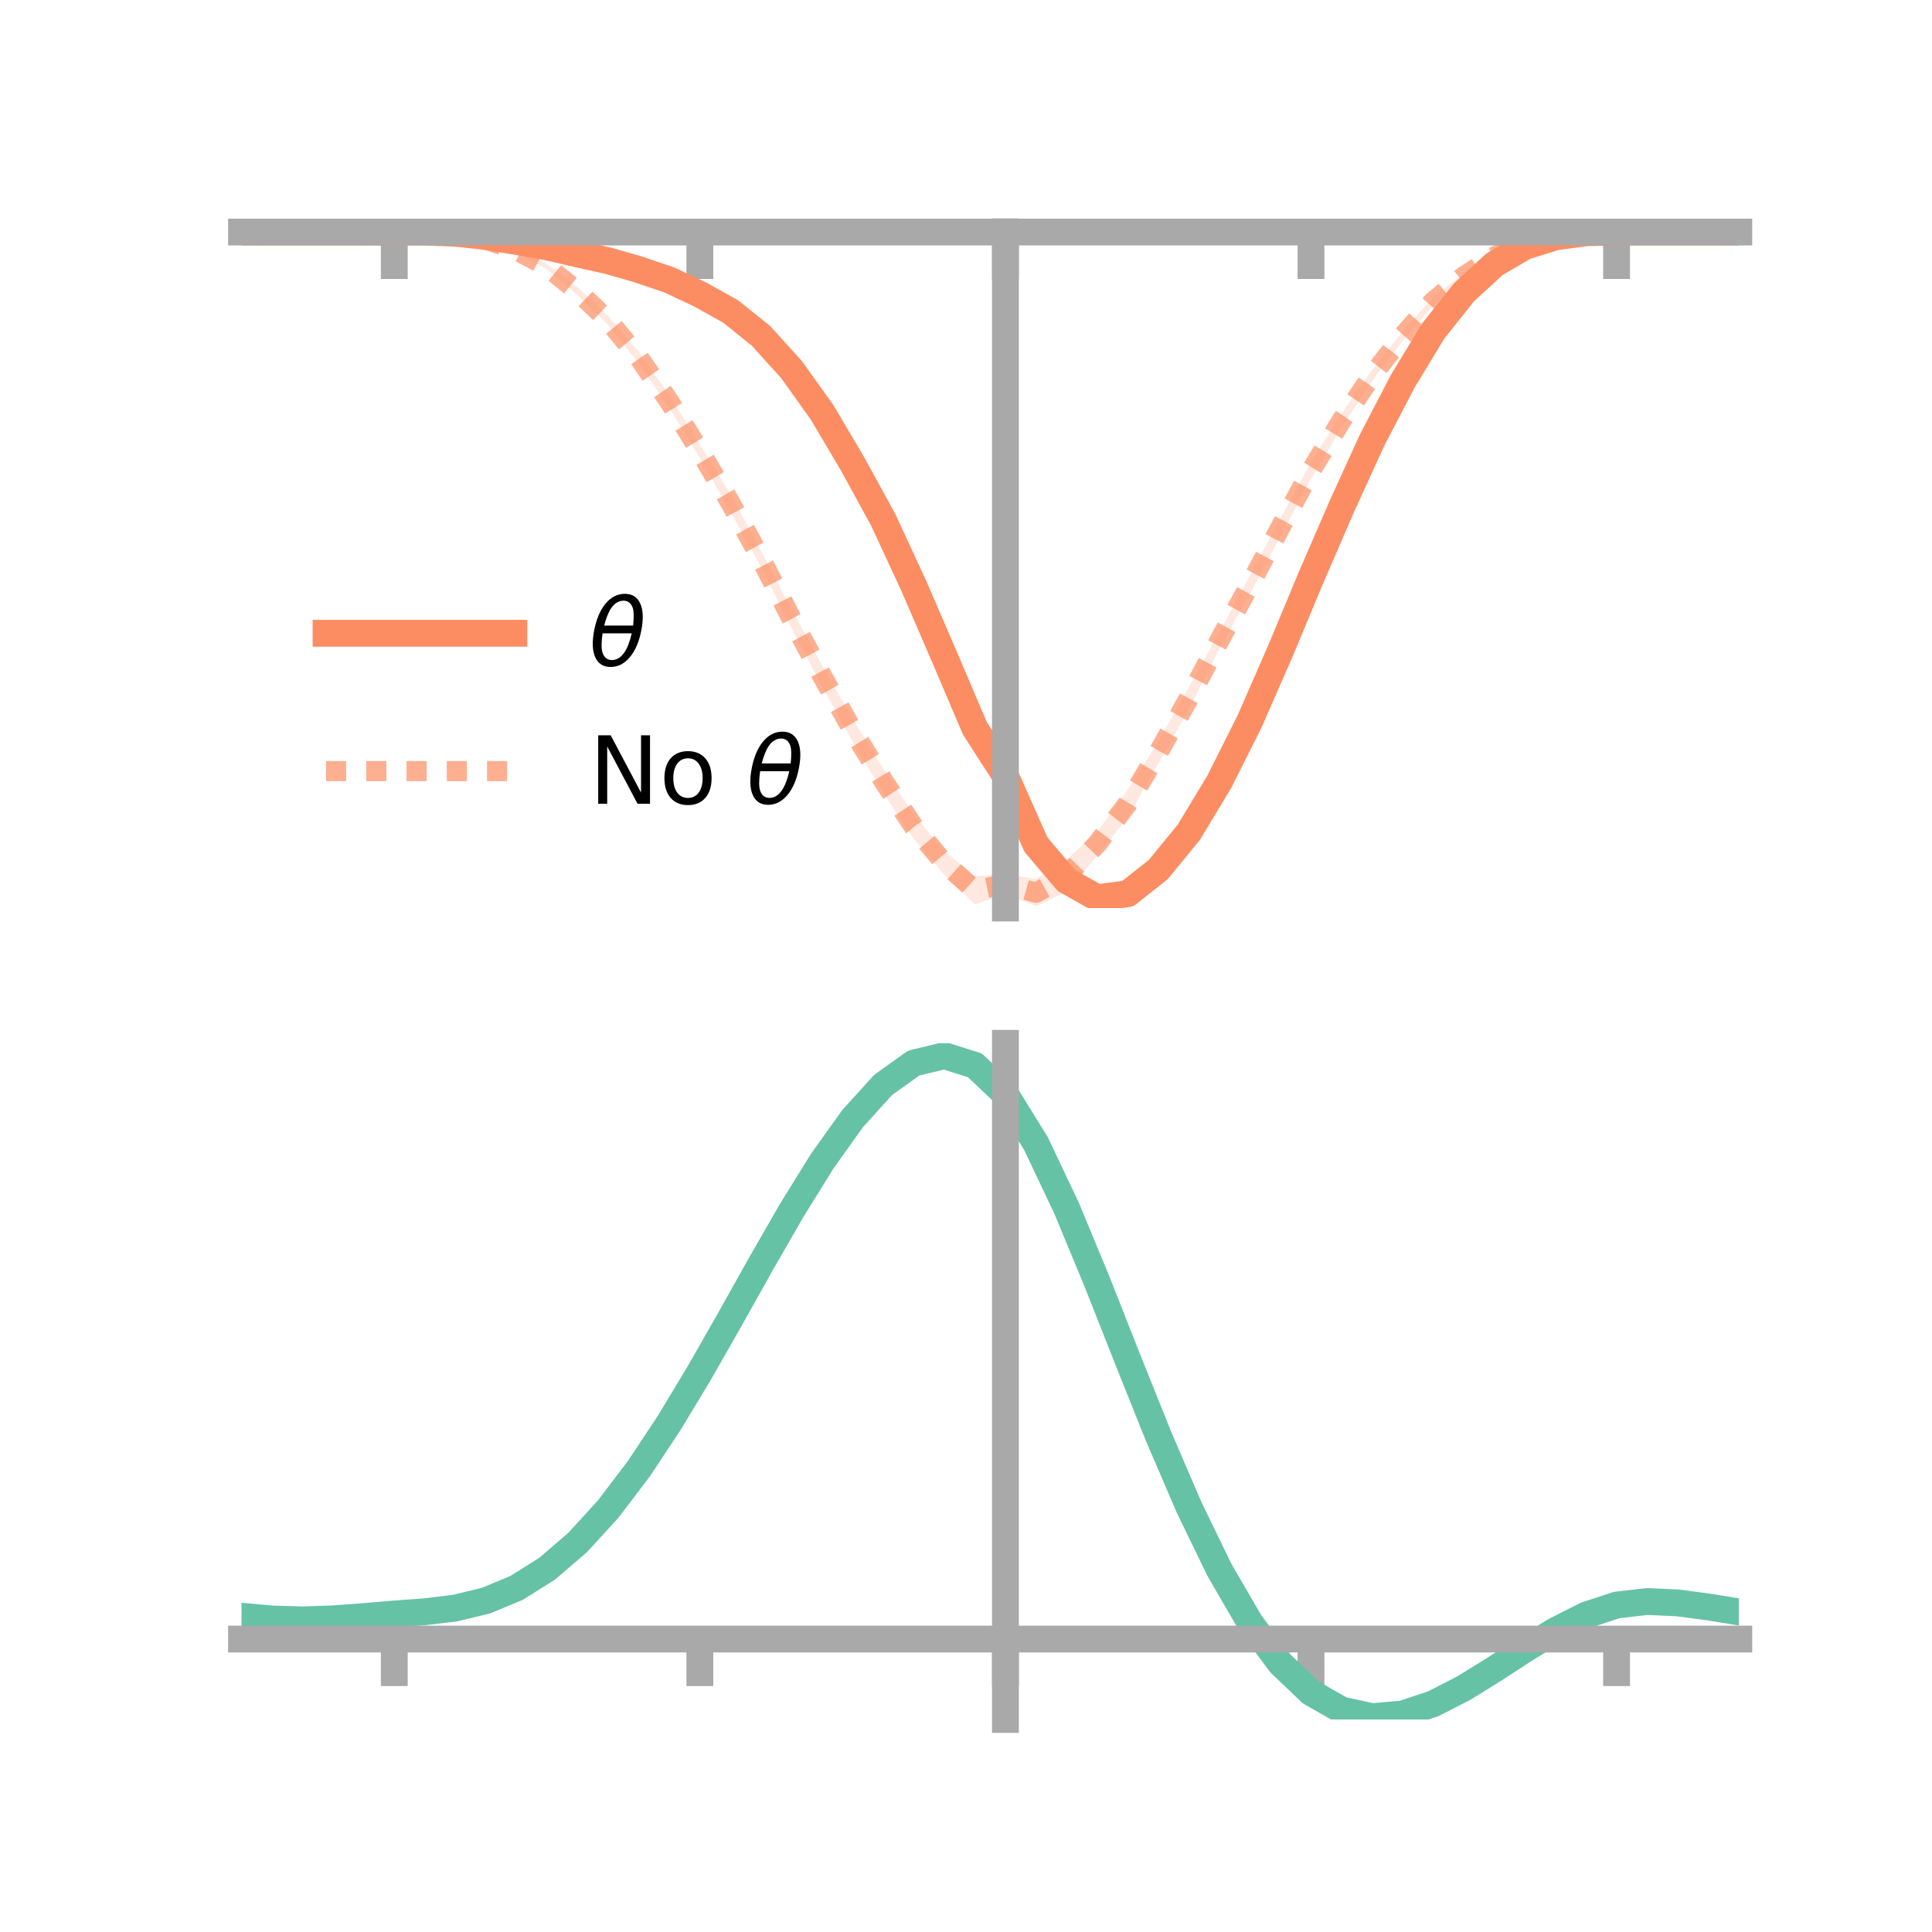 <?xml version="1.0" encoding="utf-8" standalone="no"?>
<!DOCTYPE svg PUBLIC "-//W3C//DTD SVG 1.1//EN"
  "http://www.w3.org/Graphics/SVG/1.1/DTD/svg11.dtd">
<!-- Created with matplotlib (https://matplotlib.org/) -->
<svg height="144pt" version="1.1" viewBox="0 0 144 144" width="144pt" xmlns="http://www.w3.org/2000/svg" xmlns:xlink="http://www.w3.org/1999/xlink">
 <defs>
  <style type="text/css">*{stroke-linecap:butt;stroke-linejoin:round;}</style>
 </defs>
 <g id="figure_1">
  <g id="patch_1">
   <path d="M 0 144 
L 144 144 
L 144 0 
L 0 0 
z
" style="fill:none;"/>
  </g>
  <g id="axes_1">
   <g id="patch_2">
    <path d="M 18 67.68 
L 129.6 67.68 
L 129.6 17.28 
L 18 17.28 
z
" style="fill:none;"/>
   </g>
   <g id="PolyCollection_1">
    <path clip-path="url(#p409358a13f)" d="M 18 17.295 
L 18 17.295 
L 20.278 17.295 
L 22.555 17.295 
L 24.833 17.295 
L 27.11 17.295 
L 29.388 17.295 
L 31.665 17.28 
L 33.943 17.318 
L 36.22 17.517 
L 38.498 17.816 
L 40.776 18.17 
L 43.053 18.701 
L 45.331 19.114 
L 47.608 19.647 
L 49.886 20.454 
L 52.163 21.451 
L 54.441 22.514 
L 56.718 24.401 
L 58.996 26.816 
L 61.273 29.986 
L 63.551 33.7 
L 65.829 37.896 
L 68.106 42.857 
L 70.384 48.056 
L 72.661 53.524 
L 74.939 57.283 
L 77.216 62.142 
L 79.494 64.66 
L 81.771 66.151 
L 84.049 65.701 
L 86.327 64 
L 88.604 61.281 
L 90.882 57.419 
L 93.159 52.954 
L 95.437 47.754 
L 97.714 42.43 
L 99.992 37.327 
L 102.269 32.222 
L 104.547 28.029 
L 106.824 24.343 
L 109.102 21.54 
L 111.38 19.483 
L 113.657 18.252 
L 115.935 17.591 
L 118.212 17.329 
L 120.49 17.295 
L 122.767 17.295 
L 125.045 17.295 
L 127.322 17.295 
L 129.6 17.295 
L 129.6 17.295 
L 129.6 17.295 
L 127.322 17.295 
L 125.045 17.295 
L 122.767 17.295 
L 120.49 17.295 
L 118.212 17.371 
L 115.935 17.72 
L 113.657 18.482 
L 111.38 19.922 
L 109.102 22.069 
L 106.824 24.998 
L 104.547 28.824 
L 102.269 33.38 
L 99.992 38.256 
L 97.714 43.676 
L 95.437 49.268 
L 93.159 54.489 
L 90.882 59.104 
L 88.604 62.791 
L 86.327 65.632 
L 84.049 67.528 
L 81.771 67.68 
L 79.494 66.616 
L 77.216 63.775 
L 74.939 58.359 
L 72.661 55.045 
L 70.384 49.818 
L 68.106 44.462 
L 65.829 39.595 
L 63.551 35.464 
L 61.273 31.481 
L 58.996 28.277 
L 56.718 25.664 
L 54.441 23.896 
L 52.163 22.424 
L 49.886 21.282 
L 47.608 20.536 
L 45.331 19.757 
L 43.053 19.158 
L 40.776 18.627 
L 38.498 18.177 
L 36.22 17.743 
L 33.943 17.444 
L 31.665 17.318 
L 29.388 17.295 
L 27.11 17.295 
L 24.833 17.295 
L 22.555 17.295 
L 20.278 17.295 
L 18 17.295 
z
" style="fill:#fc8d62;fill-opacity:0.2;"/>
   </g>
   <g id="PolyCollection_2">
    <path clip-path="url(#p409358a13f)" d="M 18 17.295 
L 18 17.295 
L 20.278 17.295 
L 22.555 17.295 
L 24.833 17.295 
L 27.11 17.295 
L 29.388 17.295 
L 31.665 17.288 
L 33.943 17.386 
L 36.22 17.741 
L 38.498 18.482 
L 40.776 19.678 
L 43.053 21.413 
L 45.331 23.557 
L 47.608 26.203 
L 49.886 29.46 
L 52.163 33.128 
L 54.441 36.812 
L 56.718 41.058 
L 58.996 45.397 
L 61.273 49.588 
L 63.551 53.594 
L 65.829 57.268 
L 68.106 60.719 
L 70.384 63.423 
L 72.661 65.309 
L 74.939 65.147 
L 77.216 65.527 
L 79.494 64.079 
L 81.771 62.001 
L 84.049 58.873 
L 86.327 55.285 
L 88.604 51.226 
L 90.882 47.141 
L 93.159 42.902 
L 95.437 38.625 
L 97.714 34.436 
L 99.992 30.812 
L 102.269 27.584 
L 104.547 24.685 
L 106.824 22.147 
L 109.102 20.374 
L 111.38 18.941 
L 113.657 18.037 
L 115.935 17.522 
L 118.212 17.315 
L 120.49 17.295 
L 122.767 17.295 
L 125.045 17.295 
L 127.322 17.295 
L 129.6 17.295 
L 129.6 17.295 
L 129.6 17.295 
L 127.322 17.295 
L 125.045 17.295 
L 122.767 17.295 
L 120.49 17.295 
L 118.212 17.364 
L 115.935 17.655 
L 113.657 18.291 
L 111.38 19.286 
L 109.102 20.8 
L 106.824 22.775 
L 104.547 25.397 
L 102.269 28.401 
L 99.992 31.861 
L 97.714 35.705 
L 95.437 39.976 
L 93.159 44.256 
L 90.882 48.356 
L 88.604 52.88 
L 86.327 56.928 
L 84.049 60.924 
L 81.771 63.808 
L 79.494 66.456 
L 77.216 67.553 
L 74.939 66.642 
L 72.661 67.407 
L 70.384 65.215 
L 68.106 62.522 
L 65.829 59.085 
L 63.551 55.273 
L 61.273 51.163 
L 58.996 46.83 
L 56.718 42.259 
L 54.441 38.137 
L 52.163 34.119 
L 49.886 30.405 
L 47.608 27.082 
L 45.331 24.23 
L 43.053 22.02 
L 40.776 20.081 
L 38.498 18.831 
L 36.22 17.973 
L 33.943 17.504 
L 31.665 17.334 
L 29.388 17.295 
L 27.11 17.295 
L 24.833 17.295 
L 22.555 17.295 
L 20.278 17.295 
L 18 17.295 
z
" style="fill:#fc8d62;fill-opacity:0.2;"/>
   </g>
   <g id="matplotlib.axis_1">
    <g id="xtick_1">
     <g id="line2d_1">
      <defs>
       <path d="M 0 0 
L 0 3.5 
" id="me5edb291a1" style="stroke:#a9a9a9;stroke-width:2;"/>
      </defs>
      <g>
       <use style="fill:#a9a9a9;stroke:#a9a9a9;stroke-width:2;" x="29.388" xlink:href="#me5edb291a1" y="17.295"/>
      </g>
     </g>
    </g>
    <g id="xtick_2">
     <g id="line2d_2">
      <g>
       <use style="fill:#a9a9a9;stroke:#a9a9a9;stroke-width:2;" x="52.163" xlink:href="#me5edb291a1" y="17.295"/>
      </g>
     </g>
    </g>
    <g id="xtick_3">
     <g id="line2d_3">
      <g>
       <use style="fill:#a9a9a9;stroke:#a9a9a9;stroke-width:2;" x="74.939" xlink:href="#me5edb291a1" y="17.295"/>
      </g>
     </g>
    </g>
    <g id="xtick_4">
     <g id="line2d_4">
      <g>
       <use style="fill:#a9a9a9;stroke:#a9a9a9;stroke-width:2;" x="97.714" xlink:href="#me5edb291a1" y="17.295"/>
      </g>
     </g>
    </g>
    <g id="xtick_5">
     <g id="line2d_5">
      <g>
       <use style="fill:#a9a9a9;stroke:#a9a9a9;stroke-width:2;" x="120.49" xlink:href="#me5edb291a1" y="17.295"/>
      </g>
     </g>
    </g>
   </g>
   <g id="matplotlib.axis_2"/>
   <g id="line2d_6">
    <path clip-path="url(#p409358a13f)" d="M 18 17.295 
L 20.278 17.295 
L 22.555 17.295 
L 24.833 17.295 
L 27.11 17.295 
L 29.388 17.295 
L 31.665 17.299 
L 33.943 17.381 
L 36.22 17.63 
L 38.498 17.996 
L 40.776 18.398 
L 43.053 18.93 
L 45.331 19.436 
L 47.608 20.092 
L 49.886 20.868 
L 52.163 21.938 
L 54.441 23.205 
L 56.718 25.033 
L 58.996 27.547 
L 61.273 30.734 
L 63.551 34.582 
L 65.829 38.745 
L 68.106 43.66 
L 70.384 48.937 
L 72.661 54.284 
L 74.939 57.821 
L 77.216 62.959 
L 79.494 65.638 
L 81.771 66.916 
L 84.049 66.614 
L 86.327 64.816 
L 88.604 62.036 
L 90.882 58.261 
L 93.159 53.721 
L 95.437 48.511 
L 97.714 43.053 
L 99.992 37.791 
L 102.269 32.801 
L 104.547 28.426 
L 106.824 24.67 
L 109.102 21.805 
L 111.38 19.703 
L 113.657 18.367 
L 115.935 17.655 
L 118.212 17.35 
L 120.49 17.295 
L 122.767 17.295 
L 125.045 17.295 
L 127.322 17.295 
L 129.6 17.295 
" style="fill:none;stroke:#fc8d62;stroke-linecap:square;stroke-width:2;"/>
   </g>
   <g id="line2d_7">
    <path clip-path="url(#p409358a13f)" d="M 18 17.295 
L 20.278 17.295 
L 22.555 17.295 
L 24.833 17.295 
L 27.11 17.295 
L 29.388 17.295 
L 31.665 17.311 
L 33.943 17.445 
L 36.22 17.857 
L 38.498 18.657 
L 40.776 19.879 
L 43.053 21.716 
L 45.331 23.894 
L 47.608 26.642 
L 49.886 29.932 
L 52.163 33.623 
L 54.441 37.475 
L 56.718 41.658 
L 58.996 46.113 
L 61.273 50.376 
L 63.551 54.434 
L 65.829 58.177 
L 68.106 61.62 
L 70.384 64.319 
L 72.661 66.358 
L 74.939 65.895 
L 77.216 66.54 
L 79.494 65.268 
L 81.771 62.905 
L 84.049 59.898 
L 86.327 56.106 
L 88.604 52.053 
L 90.882 47.748 
L 93.159 43.579 
L 95.437 39.3 
L 97.714 35.07 
L 99.992 31.337 
L 102.269 27.993 
L 104.547 25.041 
L 106.824 22.461 
L 109.102 20.587 
L 111.38 19.113 
L 113.657 18.164 
L 115.935 17.589 
L 118.212 17.34 
L 120.49 17.295 
L 122.767 17.295 
L 125.045 17.295 
L 127.322 17.295 
L 129.6 17.295 
" style="fill:none;stroke:#fc8d62;stroke-dasharray:1.5,1.5;stroke-dashoffset:0;stroke-opacity:0.7;stroke-width:1.5;"/>
   </g>
   <g id="patch_3">
    <path d="M 74.939 67.68 
L 74.939 17.28 
" style="fill:none;stroke:#a9a9a9;stroke-linecap:square;stroke-linejoin:miter;stroke-width:2;"/>
   </g>
   <g id="patch_4">
    <path d="M 129.6 67.68 
L 129.6 17.28 
" style="fill:none;"/>
   </g>
   <g id="patch_5">
    <path d="M 18 17.295 
L 129.6 17.295 
" style="fill:none;stroke:#a9a9a9;stroke-linecap:square;stroke-linejoin:miter;stroke-width:2;"/>
   </g>
   <g id="patch_6">
    <path d="M 18 17.28 
L 129.6 17.28 
" style="fill:none;"/>
   </g>
   <g id="legend_1">
    <g id="line2d_8">
     <path d="M 24.3 47.2 
L 38.3 47.2 
" style="fill:none;stroke:#fc8d62;stroke-linecap:square;stroke-width:2;"/>
    </g>
    <g id="line2d_9"/>
    <g id="text_1">
     <!-- $\theta$ -->
     <g transform="translate(43.9 49.65)scale(0.07 -0.07)">
      <defs>
       <path d="M 45.516 34.672 
L 14.453 34.672 
Q 12.359 20.062 14.5 13.875 
Q 17.188 6.25 24.469 6.25 
Q 31.781 6.25 37.359 13.922 
Q 42.234 20.656 45.516 34.672 
z
M 47.016 42.969 
Q 48.344 56.844 46.625 61.719 
Q 43.953 69.438 36.766 69.438 
Q 29.297 69.438 23.828 61.812 
Q 19.531 55.672 16.156 42.969 
z
M 38.188 76.766 
Q 49.906 76.766 54.594 66.406 
Q 59.281 56.109 55.719 37.844 
Q 52.203 19.625 43.453 9.281 
Q 34.766 -1.125 23.047 -1.125 
Q 11.281 -1.125 6.641 9.281 
Q 2 19.625 5.516 37.844 
Q 9.078 56.109 17.719 66.406 
Q 26.422 76.766 38.188 76.766 
z
" id="DejaVuSans-Oblique-952"/>
      </defs>
      <use transform="translate(0 0.234)" xlink:href="#DejaVuSans-Oblique-952"/>
     </g>
    </g>
    <g id="line2d_10">
     <path d="M 24.3 57.474 
L 38.3 57.474 
" style="fill:none;stroke:#fc8d62;stroke-dasharray:1.5,1.5;stroke-dashoffset:0;stroke-opacity:0.7;stroke-width:1.5;"/>
    </g>
    <g id="line2d_11"/>
    <g id="text_2">
     <!-- No $\theta$ -->
     <g transform="translate(43.9 59.924)scale(0.07 -0.07)">
      <defs>
       <path d="M 9.812 72.906 
L 23.094 72.906 
L 55.422 11.922 
L 55.422 72.906 
L 64.984 72.906 
L 64.984 0 
L 51.703 0 
L 19.391 60.984 
L 19.391 0 
L 9.812 0 
z
" id="DejaVuSans-78"/>
       <path d="M 30.609 48.391 
Q 23.391 48.391 19.188 42.75 
Q 14.984 37.109 14.984 27.297 
Q 14.984 17.484 19.156 11.844 
Q 23.344 6.203 30.609 6.203 
Q 37.797 6.203 41.984 11.859 
Q 46.188 17.531 46.188 27.297 
Q 46.188 37.016 41.984 42.703 
Q 37.797 48.391 30.609 48.391 
z
M 30.609 56 
Q 42.328 56 49.016 48.375 
Q 55.719 40.766 55.719 27.297 
Q 55.719 13.875 49.016 6.219 
Q 42.328 -1.422 30.609 -1.422 
Q 18.844 -1.422 12.172 6.219 
Q 5.516 13.875 5.516 27.297 
Q 5.516 40.766 12.172 48.375 
Q 18.844 56 30.609 56 
z
" id="DejaVuSans-111"/>
       <path id="DejaVuSans-32"/>
      </defs>
      <use transform="translate(0 0.234)" xlink:href="#DejaVuSans-78"/>
      <use transform="translate(74.805 0.234)" xlink:href="#DejaVuSans-111"/>
      <use transform="translate(135.986 0.234)" xlink:href="#DejaVuSans-32"/>
      <use transform="translate(167.773 0.234)" xlink:href="#DejaVuSans-Oblique-952"/>
     </g>
    </g>
   </g>
  </g>
  <g id="axes_2">
   <g id="patch_7">
    <path d="M 18 128.16 
L 129.6 128.16 
L 129.6 77.76 
L 18 77.76 
z
" style="fill:none;"/>
   </g>
   <g id="PolyCollection_3">
    <path clip-path="url(#pacba3364c4)" d="M 18 120.502 
L 18 120.422 
L 20.278 120.641 
L 22.555 120.707 
L 24.833 120.626 
L 27.11 120.446 
L 29.388 120.246 
L 31.665 120.075 
L 33.943 119.792 
L 36.22 119.235 
L 38.498 118.277 
L 40.776 116.826 
L 43.053 114.832 
L 45.331 112.287 
L 47.608 109.221 
L 49.886 105.704 
L 52.163 101.836 
L 54.441 97.746 
L 56.718 93.589 
L 58.996 89.54 
L 61.273 85.788 
L 63.551 82.532 
L 65.829 79.975 
L 68.106 78.318 
L 70.384 77.76 
L 72.661 78.489 
L 74.939 80.674 
L 77.216 84.404 
L 79.494 89.28 
L 81.771 94.854 
L 84.049 100.71 
L 86.327 106.482 
L 88.604 111.871 
L 90.882 116.642 
L 93.159 120.63 
L 95.437 123.738 
L 97.714 125.932 
L 99.992 127.241 
L 102.269 127.742 
L 104.547 127.548 
L 106.824 126.799 
L 109.102 125.65 
L 111.38 124.263 
L 113.657 122.803 
L 115.935 121.428 
L 118.212 120.292 
L 120.49 119.546 
L 122.767 119.286 
L 125.045 119.394 
L 127.322 119.708 
L 129.6 120.087 
L 129.6 120.192 
L 129.6 120.192 
L 127.322 119.838 
L 125.045 119.544 
L 122.767 119.448 
L 120.49 119.714 
L 118.212 120.471 
L 115.935 121.634 
L 113.657 123.052 
L 111.38 124.563 
L 109.102 125.996 
L 106.824 127.182 
L 104.547 127.954 
L 102.269 128.16 
L 99.992 127.669 
L 97.714 126.382 
L 95.437 124.236 
L 93.159 121.215 
L 90.882 117.349 
L 88.604 112.729 
L 86.327 107.508 
L 84.049 101.909 
L 81.771 96.224 
L 79.494 90.806 
L 77.216 86.065 
L 74.939 82.437 
L 72.661 80.317 
L 70.384 79.611 
L 68.106 80.151 
L 65.829 81.748 
L 63.551 84.21 
L 61.273 87.337 
L 58.996 90.935 
L 56.718 94.811 
L 54.441 98.784 
L 52.163 102.69 
L 49.886 106.381 
L 47.608 109.738 
L 45.331 112.667 
L 43.053 115.106 
L 40.776 117.027 
L 38.498 118.435 
L 36.22 119.372 
L 33.943 119.916 
L 31.665 120.189 
L 29.388 120.349 
L 27.11 120.533 
L 24.833 120.695 
L 22.555 120.763 
L 20.278 120.701 
L 18 120.502 
z
" style="fill:#66c2a5;fill-opacity:0.2;"/>
   </g>
   <g id="matplotlib.axis_3">
    <g id="xtick_6">
     <g id="line2d_12">
      <g>
       <use style="fill:#a9a9a9;stroke:#a9a9a9;stroke-width:2;" x="29.388" xlink:href="#me5edb291a1" y="122.166"/>
      </g>
     </g>
    </g>
    <g id="xtick_7">
     <g id="line2d_13">
      <g>
       <use style="fill:#a9a9a9;stroke:#a9a9a9;stroke-width:2;" x="52.163" xlink:href="#me5edb291a1" y="122.166"/>
      </g>
     </g>
    </g>
    <g id="xtick_8">
     <g id="line2d_14">
      <g>
       <use style="fill:#a9a9a9;stroke:#a9a9a9;stroke-width:2;" x="74.939" xlink:href="#me5edb291a1" y="122.166"/>
      </g>
     </g>
    </g>
    <g id="xtick_9">
     <g id="line2d_15">
      <g>
       <use style="fill:#a9a9a9;stroke:#a9a9a9;stroke-width:2;" x="97.714" xlink:href="#me5edb291a1" y="122.166"/>
      </g>
     </g>
    </g>
    <g id="xtick_10">
     <g id="line2d_16">
      <g>
       <use style="fill:#a9a9a9;stroke:#a9a9a9;stroke-width:2;" x="120.49" xlink:href="#me5edb291a1" y="122.166"/>
      </g>
     </g>
    </g>
   </g>
   <g id="matplotlib.axis_4"/>
   <g id="line2d_17">
    <path clip-path="url(#pacba3364c4)" d="M 18 120.462 
L 20.278 120.671 
L 22.555 120.735 
L 24.833 120.66 
L 27.11 120.49 
L 29.388 120.298 
L 31.665 120.132 
L 33.943 119.854 
L 36.22 119.303 
L 38.498 118.356 
L 40.776 116.926 
L 43.053 114.969 
L 45.331 112.477 
L 47.608 109.48 
L 49.886 106.043 
L 52.163 102.263 
L 54.441 98.265 
L 56.718 94.2 
L 58.996 90.237 
L 61.273 86.563 
L 63.551 83.371 
L 65.829 80.861 
L 68.106 79.234 
L 70.384 78.685 
L 72.661 79.403 
L 74.939 81.555 
L 77.216 85.234 
L 79.494 90.043 
L 81.771 95.539 
L 84.049 101.309 
L 86.327 106.995 
L 88.604 112.3 
L 90.882 116.996 
L 93.159 120.923 
L 95.437 123.987 
L 97.714 126.157 
L 99.992 127.455 
L 102.269 127.951 
L 104.547 127.751 
L 106.824 126.99 
L 109.102 125.823 
L 111.38 124.413 
L 113.657 122.927 
L 115.935 121.531 
L 118.212 120.381 
L 120.49 119.63 
L 122.767 119.367 
L 125.045 119.469 
L 127.322 119.773 
L 129.6 120.14 
" style="fill:none;stroke:#66c2a5;stroke-linecap:square;stroke-width:2;"/>
   </g>
   <g id="patch_8">
    <path d="M 74.939 128.16 
L 74.939 77.76 
" style="fill:none;stroke:#a9a9a9;stroke-linecap:square;stroke-linejoin:miter;stroke-width:2;"/>
   </g>
   <g id="patch_9">
    <path d="M 129.6 128.16 
L 129.6 77.76 
" style="fill:none;"/>
   </g>
   <g id="patch_10">
    <path d="M 18 122.166 
L 129.6 122.166 
" style="fill:none;stroke:#a9a9a9;stroke-linecap:square;stroke-linejoin:miter;stroke-width:2;"/>
   </g>
   <g id="patch_11">
    <path d="M 18 77.76 
L 129.6 77.76 
" style="fill:none;"/>
   </g>
  </g>
 </g>
 <defs>
  <clipPath id="p409358a13f">
   <rect height="50.4" width="111.6" x="18" y="17.28"/>
  </clipPath>
  <clipPath id="pacba3364c4">
   <rect height="50.4" width="111.6" x="18" y="77.76"/>
  </clipPath>
 </defs>
</svg>

